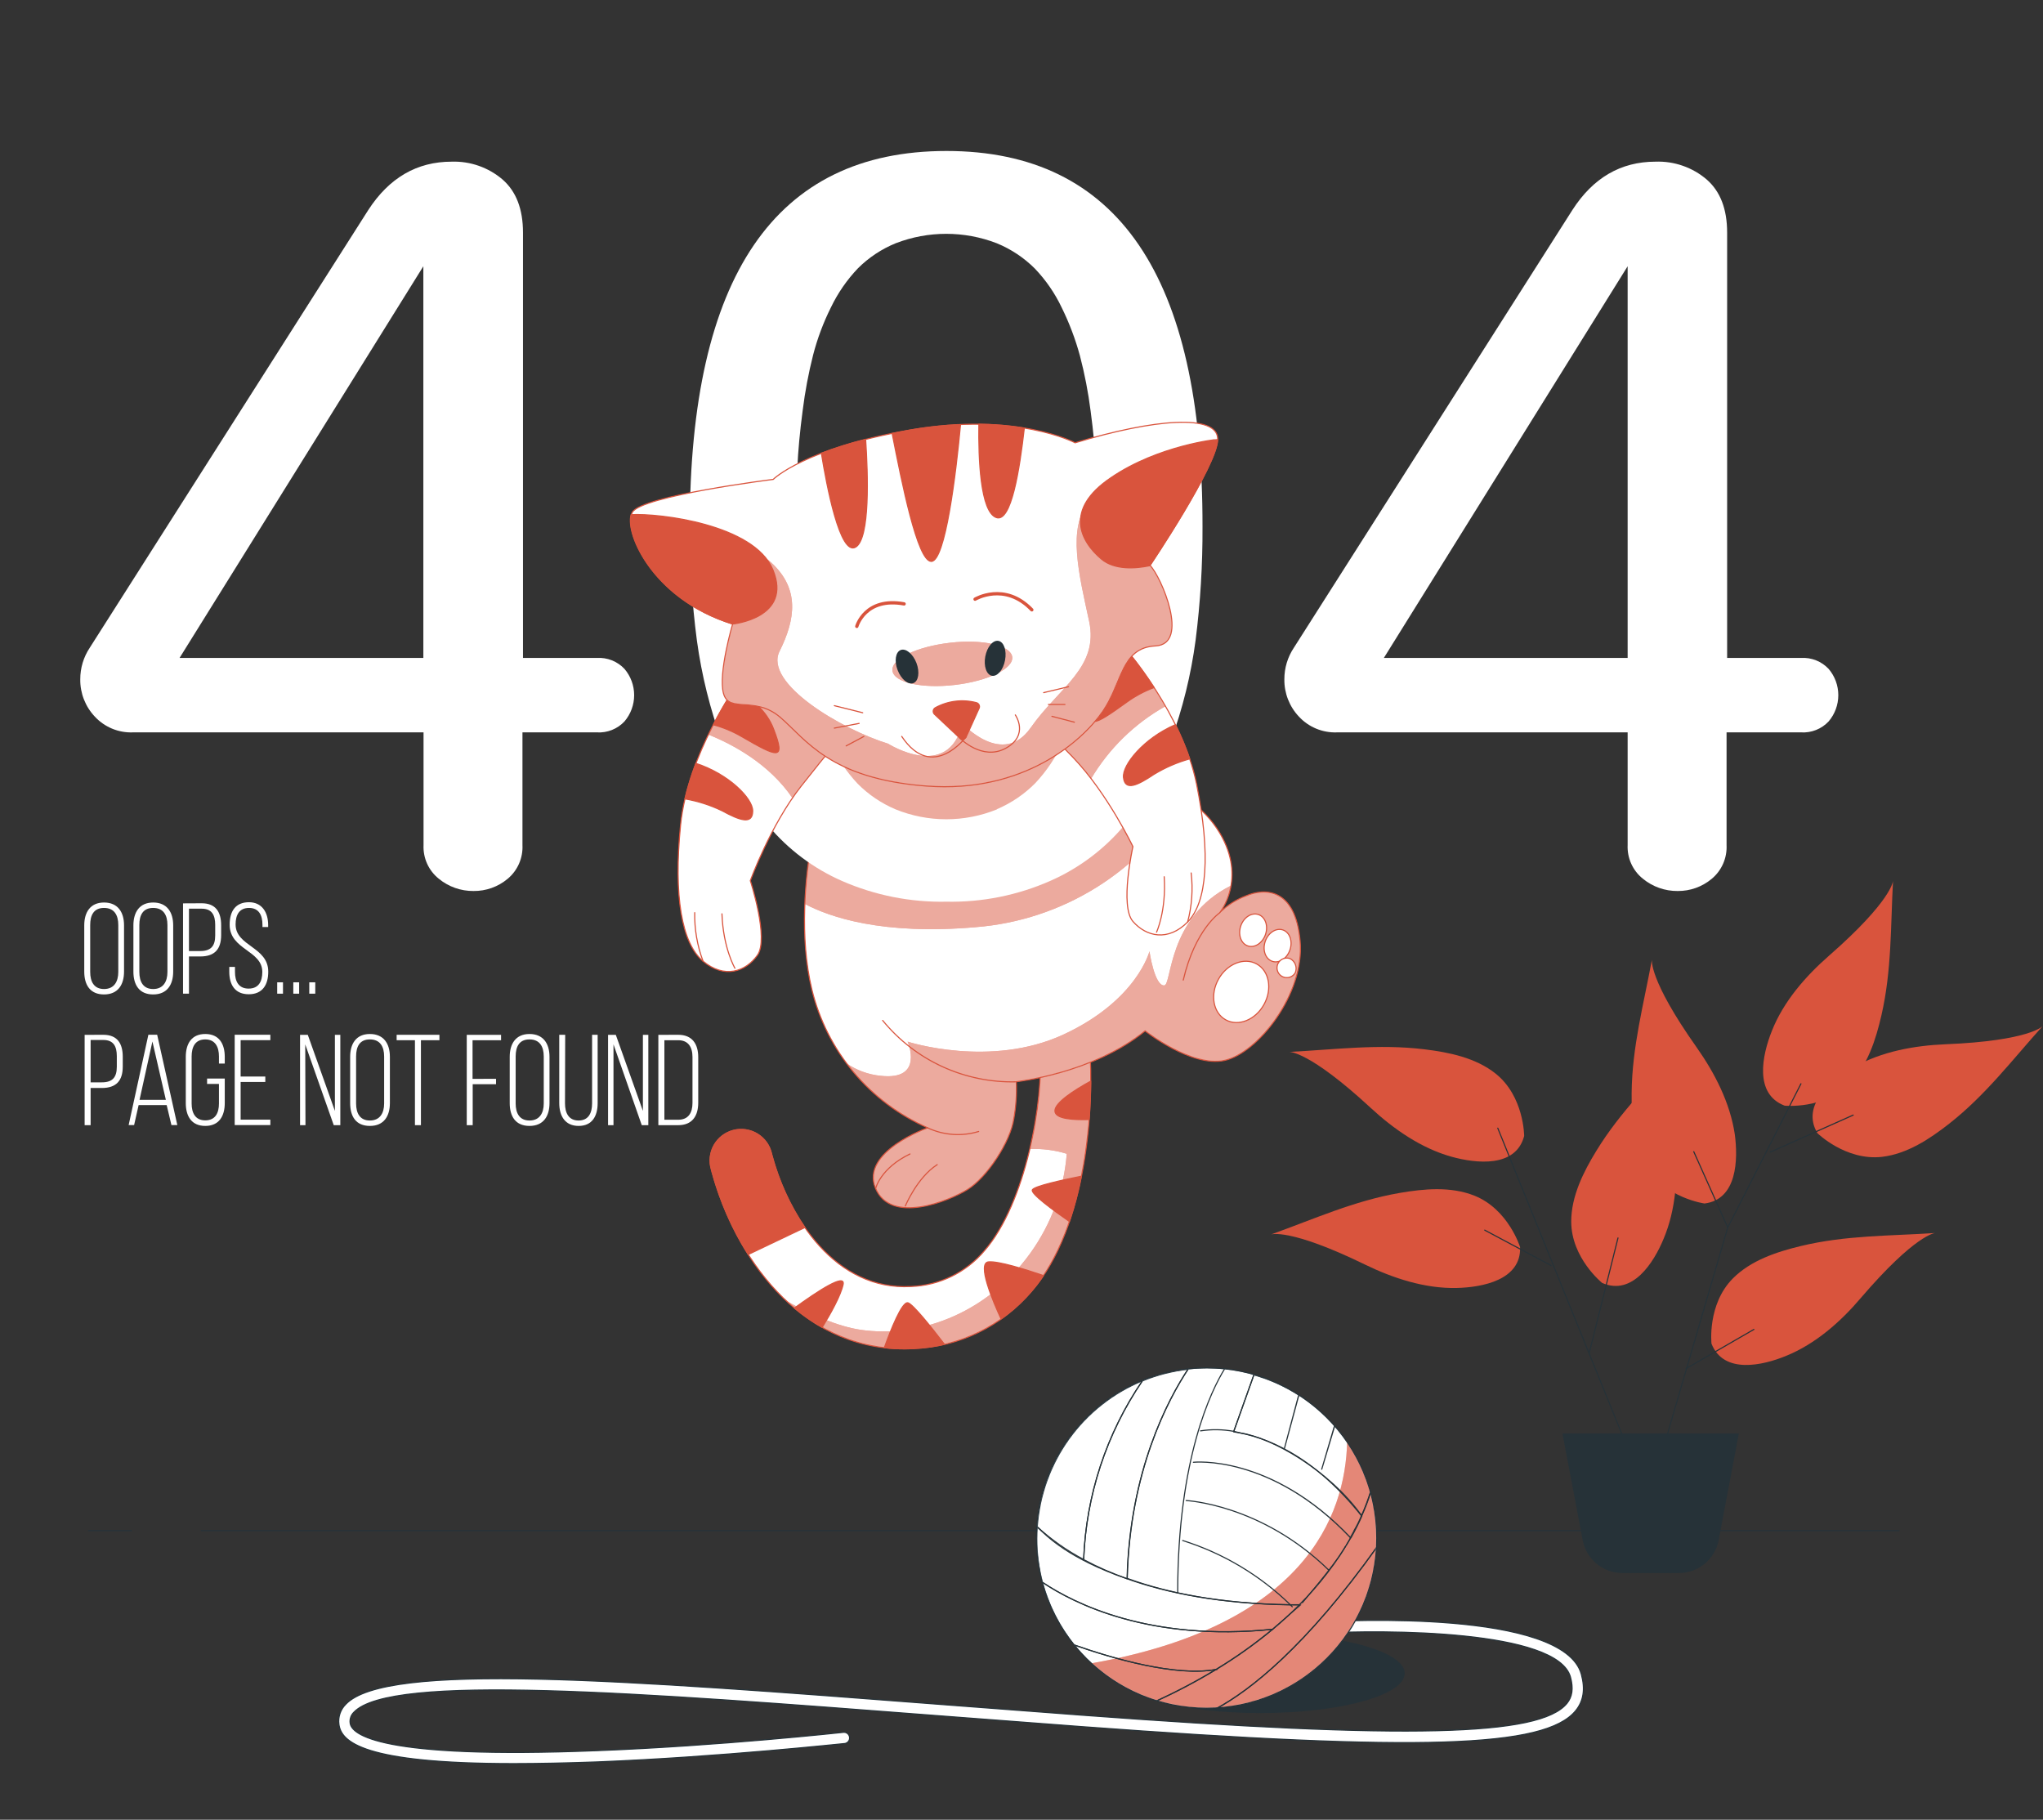 <svg width="2058" height="1833" viewBox="0 0 2058 1833" fill="none" xmlns="http://www.w3.org/2000/svg">
<rect x="0" y="0" width="2058" height="1833" fill="#333333" stroke="none"/>
<path d="M132.802 1541.8H88.847" stroke="#263238" stroke-width="1.113" stroke-miterlimit="10"/>
<path d="M1913.24 1541.8H202.327" stroke="#263238" stroke-width="1.113" stroke-miterlimit="10"/>
<path d="M1269.52 1725.57C1349.88 1725.57 1415.03 1707.65 1415.03 1685.54C1415.03 1663.43 1349.88 1645.51 1269.52 1645.51C1189.15 1645.51 1124 1663.43 1124 1685.54C1124 1707.65 1189.15 1725.57 1269.52 1725.57Z" fill="#263238"/>
<path d="M517.437 1776.47C365.987 1776.47 343.626 1754.58 341.423 1736.91C340.923 1733.24 341.286 1729.49 342.482 1725.97C343.679 1722.46 345.677 1719.27 348.318 1716.66C389.114 1673.85 624.213 1691.95 949.522 1717C994.914 1720.49 1041.84 1724.08 1089.96 1727.67C1418.67 1752.09 1551.01 1748.93 1578.35 1715.89C1583.91 1709.14 1585.06 1700.72 1581.99 1689.32C1568.97 1641.68 1394.87 1641.44 1328.94 1645.17C1327.43 1645.25 1325.95 1644.73 1324.82 1643.73C1323.69 1642.73 1323 1641.32 1322.9 1639.81C1322.86 1639.06 1322.96 1638.32 1323.21 1637.61C1323.45 1636.91 1323.84 1636.26 1324.34 1635.7C1324.83 1635.14 1325.44 1634.69 1326.11 1634.37C1326.79 1634.05 1327.52 1633.86 1328.27 1633.83C1353.5 1632.34 1575.19 1621.18 1592.96 1686.5C1597.03 1701.53 1595.16 1713.55 1587.12 1723.32C1556.42 1760.57 1430.78 1764.54 1089.14 1739.17C1040.98 1735.57 994.052 1731.98 948.66 1728.49C638.578 1704.55 393.614 1685.73 356.554 1724.66C355.089 1726.05 353.977 1727.77 353.31 1729.68C352.644 1731.58 352.443 1733.62 352.723 1735.62C354.112 1746.92 381.452 1772.2 601.709 1763.39C724.908 1758.61 848.683 1745.05 849.928 1744.91C851.369 1744.85 852.779 1745.34 853.873 1746.28C854.967 1747.23 855.663 1748.55 855.821 1749.98C855.979 1751.41 855.587 1752.86 854.725 1754.01C853.862 1755.17 852.592 1755.95 851.173 1756.21C849.928 1756.21 725.77 1769.81 602.187 1774.74C570.394 1775.89 542.239 1776.47 517.437 1776.47Z" fill="white" stroke="#263238" stroke-width="1.113" stroke-miterlimit="10"/>
<path d="M1215.41 1720.68C1310.11 1720.68 1386.87 1643.92 1386.87 1549.22C1386.87 1454.52 1310.11 1377.75 1215.41 1377.75C1120.71 1377.75 1043.94 1454.52 1043.94 1549.22C1043.94 1643.92 1120.71 1720.68 1215.41 1720.68Z" fill="white"/>
<mask id="mask0_437_386" style="mask-type:luminance" maskUnits="userSpaceOnUse" x="1043" y="1377" width="344" height="344">
<path d="M1215.41 1720.68C1310.11 1720.68 1386.87 1643.92 1386.87 1549.22C1386.87 1454.52 1310.11 1377.75 1215.41 1377.75C1120.71 1377.75 1043.94 1454.52 1043.94 1549.22C1043.94 1643.92 1120.71 1720.68 1215.41 1720.68Z" fill="white"/>
</mask>
<g mask="url(#mask0_437_386)">
<path d="M1215.41 1720.68C1246.61 1720.7 1277.23 1712.21 1303.96 1696.11C1330.69 1680.01 1352.52 1656.92 1367.09 1629.33C1381.67 1601.74 1388.43 1570.69 1386.66 1539.54C1384.89 1508.39 1374.65 1478.31 1357.04 1452.54C1355.18 1527.24 1313.95 1637.51 1099.54 1675.43C1131.1 1704.55 1172.47 1720.7 1215.41 1720.68Z" fill="#D9543D"/>
<path opacity="0.3" d="M1215.41 1720.68C1246.61 1720.7 1277.23 1712.21 1303.96 1696.11C1330.69 1680.01 1352.52 1656.92 1367.09 1629.33C1381.67 1601.74 1388.43 1570.69 1386.66 1539.54C1384.89 1508.39 1374.65 1478.31 1357.04 1452.54C1355.18 1527.24 1313.95 1637.51 1099.54 1675.43C1131.1 1704.55 1172.47 1720.7 1215.41 1720.68Z" fill="white"/>
<path d="M1299.78 1616.44C1269.2 1586.7 1232.07 1564.54 1191.37 1551.76M1299.78 1616.44H1308.87C1329.05 1596.44 1346.43 1573.79 1360.54 1549.12C1280.24 1464.28 1202.15 1472.94 1202.15 1472.94C1202.15 1472.94 1280.48 1464.28 1360.78 1549.22C1365.18 1541.32 1368.87 1533.9 1371.89 1527.05C1338.47 1480.22 1280.91 1448.28 1250.03 1443.5L1242.85 1441.77M1299.78 1616.44C1229.25 1615.44 1175.62 1604.52 1135.54 1589.92C1138.13 1481.61 1176.77 1409.45 1196.97 1378.9C1203.41 1378.16 1209.89 1377.77 1216.37 1377.75C1222.26 1377.75 1228 1378.09 1233.75 1378.62M1242.85 1441.77C1231.78 1439.76 1220.45 1439.6 1209.33 1441.29M1242.85 1441.77L1263.29 1384.31C1253.63 1381.55 1243.74 1379.65 1233.75 1378.62M1233.75 1378.62C1220.48 1400.02 1186.35 1468.39 1186.35 1604.04M1338.51 1581.54C1270.23 1514.98 1194.87 1511.49 1194.87 1511.49" stroke="#263238" stroke-width="1.113" stroke-linecap="round" stroke-linejoin="round"/>
<path d="M1135.35 1590.21C1137.94 1481.9 1176.58 1409.74 1196.78 1379.19C1180.97 1380.96 1165.49 1384.93 1150.77 1390.97C1114.48 1444.21 1093.98 1506.62 1091.63 1571C1105.69 1578.51 1120.31 1584.93 1135.35 1590.21Z" stroke="#263238" stroke-width="1.113" stroke-linecap="round" stroke-linejoin="round"/>
<path d="M1150.77 1390.83C1121.16 1403.03 1095.55 1423.28 1076.83 1449.27C1058.12 1475.26 1047.04 1505.96 1044.85 1537.92C1058.95 1550.88 1074.68 1561.96 1091.63 1570.86C1093.98 1506.47 1114.48 1444.06 1150.77 1390.83Z" stroke="#263238" stroke-width="1.113" stroke-linecap="round" stroke-linejoin="round"/>
<path d="M1371.65 1527.05C1375.38 1518.8 1378.58 1510.33 1381.22 1501.67C1374.07 1477.25 1361.59 1454.72 1344.69 1435.69L1331.43 1479.93L1344.45 1435.69C1333.87 1423.83 1321.71 1413.48 1308.3 1404.95L1293.7 1459.58L1308.4 1405.19C1294.38 1396.22 1279.11 1389.37 1263.1 1384.84L1242.65 1442.3C1273.97 1446.8 1322.38 1465.23 1371.65 1527.05Z" stroke="#263238" stroke-width="1.113" stroke-linecap="round" stroke-linejoin="round"/>
<path d="M1224.89 1681.61C1244.84 1669.55 1263.87 1656.02 1281.82 1641.15C1291.64 1632.92 1309.64 1616.59 1310.22 1616.59C1309.64 1616.59 1344.02 1577.8 1355.42 1557.55C1355.42 1557.84 1360.49 1549.51 1360.2 1549.22C1359.92 1548.93 1364.32 1541.99 1364.03 1541.7C1366.83 1537.01 1369.26 1532.11 1371.31 1527.05C1375.04 1518.8 1378.24 1510.33 1380.89 1501.67C1385.46 1517.32 1387.78 1533.54 1387.78 1549.84C1387.78 1552.52 1387.78 1554.82 1387.78 1557.31C1315.39 1658.96 1259.6 1702.54 1224.51 1721.64C1221.68 1721.64 1218.81 1721.64 1215.89 1721.64C1198.33 1721.64 1180.88 1718.96 1164.13 1713.69C1184.98 1704.18 1205.27 1693.47 1224.89 1681.61ZM1224.89 1681.61H1226.13" stroke="#263238" stroke-width="1.113" stroke-linecap="round" stroke-linejoin="round"/>
<path d="M1387.78 1557.31C1315.39 1658.96 1259.6 1702.54 1224.79 1721.21C1267.48 1719.06 1307.84 1701.08 1337.97 1670.77C1368.11 1640.46 1385.87 1600.01 1387.78 1557.31Z" stroke="#263238" stroke-width="1.113" stroke-linecap="round" stroke-linejoin="round"/>
<path d="M1081.91 1656.9C1103.16 1683.61 1131.88 1703.38 1164.41 1713.69C1185.27 1704.18 1205.56 1693.47 1225.18 1681.61C1184.29 1689.18 1120.32 1670.41 1081.91 1656.9Z" stroke="#263238" stroke-width="1.113" stroke-linecap="round" stroke-linejoin="round"/>
<path d="M1225.18 1681.61C1245.13 1669.55 1264.15 1656.02 1282.11 1641.15C1158.62 1653.79 1082.44 1615.53 1050.07 1593.8C1056.18 1616.82 1067.03 1638.31 1081.91 1656.9C1120.32 1670.41 1184.29 1689.18 1225.18 1681.61Z" stroke="#263238" stroke-width="1.113" stroke-linecap="round" stroke-linejoin="round"/>
<path d="M1299.78 1616.54H1308.87C1300.78 1624.68 1291.92 1632.92 1282.11 1641.15C1158.62 1653.79 1082.44 1615.53 1050.07 1593.89C1046.3 1579.55 1044.38 1564.77 1044.38 1549.94C1044.38 1545.96 1044.57 1542.08 1044.85 1538.16C1055.29 1547.97 1076.5 1569.9 1135.35 1590.3C1175.62 1604.62 1229.25 1615.53 1299.78 1616.54ZM1299.78 1616.54C1300.45 1617.16 1301.12 1617.78 1301.74 1618.46" stroke="#263238" stroke-width="1.113" stroke-linecap="round" stroke-linejoin="round"/>
</g>
<path d="M1215.41 1720.68C1310.11 1720.68 1386.87 1643.92 1386.87 1549.22C1386.87 1454.52 1310.11 1377.75 1215.41 1377.75C1120.71 1377.75 1043.94 1454.52 1043.94 1549.22C1043.94 1643.92 1120.71 1720.68 1215.41 1720.68Z" stroke="#263238" stroke-width="1.113" stroke-linecap="round" stroke-linejoin="round"/>
<path d="M1531.24 1256.18C1531.24 1256.18 1519.51 1218.12 1485.32 1204.42C1461.38 1194.85 1434.23 1197.43 1409.57 1201.69C1363.7 1209.69 1323.67 1227.93 1280.29 1243.49C1280.29 1243.49 1298.87 1236.65 1375.05 1273.8C1403.11 1287.45 1435.19 1298.08 1467.27 1297.36C1492.98 1296.79 1532.53 1289.41 1531.24 1256.18Z" fill="#D9543D"/>
<path d="M1535.35 1144.28C1535.35 1144.28 1535.35 1104.4 1506.63 1081.46C1486.61 1065.47 1459.7 1059.96 1434.8 1056.95C1388.55 1051.34 1344.98 1057.23 1298.82 1059.58C1298.82 1059.58 1318.59 1058.43 1380.79 1115.98C1403.73 1137.15 1431.4 1156.59 1462.19 1165.16C1486.99 1172.05 1526.93 1176.46 1535.35 1144.28Z" fill="#D9543D"/>
<path d="M1613.93 1292.29C1613.93 1292.29 1582.85 1267.34 1582.76 1230.52C1582.76 1204.9 1595.06 1180.43 1608.13 1159.13C1632.46 1119.38 1664.16 1088.93 1694.7 1054.22C1694.7 1054.22 1681.49 1068.96 1687.91 1153.48C1690.3 1184.6 1688.29 1218.36 1675.79 1247.9C1665.98 1271.65 1644.57 1305.69 1613.93 1292.29Z" fill="#D9543D"/>
<path d="M1724.06 1353.48C1724.06 1353.48 1719.65 1313.88 1745.6 1287.74C1763.61 1269.59 1789.7 1260.97 1813.98 1255.13C1859.27 1244.21 1903.23 1245.03 1949.34 1242.01C1949.34 1242.01 1929.61 1243.11 1874.45 1307.46C1854.15 1331.4 1828.92 1353.67 1799.18 1365.78C1775.48 1375.5 1736.31 1384.46 1724.06 1353.48Z" fill="#D9543D"/>
<path d="M1717.02 1212.27C1717.02 1212.27 1677.52 1206.86 1658.55 1175.31C1645.34 1153.38 1643.38 1125.99 1643.62 1101C1644.09 1054.46 1655.68 1011.99 1664.06 966.545C1664.06 966.545 1660.28 985.985 1709.21 1055.17C1727.22 1080.7 1742.73 1110.67 1747.52 1142.46C1750.92 1167.98 1750.01 1208.16 1717.02 1212.27Z" fill="#D9543D"/>
<path d="M1830.69 1141.36C1830.69 1141.36 1859.08 1169.32 1895.66 1165.3C1921.09 1162.38 1943.98 1147.2 1963.61 1131.79C2000.19 1103.06 2026.77 1067.91 2057.65 1033.58C2057.65 1033.58 2044.58 1048.38 1959.87 1051.87C1928.7 1053.16 1895.43 1059.05 1867.51 1074.95C1845.1 1087.49 1813.83 1112.73 1830.69 1141.36Z" fill="#D9543D"/>
<path d="M1797.79 1113.73C1797.79 1113.73 1837.44 1117.71 1863.3 1091.52C1881.3 1073.27 1889.63 1047.13 1895.23 1022.76C1905.67 977.415 1904.43 933.411 1906.92 887.301C1906.92 887.301 1906.06 907.028 1842.23 962.858C1818.77 983.4 1796.5 1008.87 1784.77 1038.7C1775.24 1062.69 1766.67 1101.95 1797.79 1113.73Z" fill="#D9543D"/>
<path d="M1656.21 1499.71L1587.74 1331.21L1508.78 1136.38" stroke="#263238" stroke-width="1.113" stroke-linecap="round" stroke-linejoin="round"/>
<path d="M1672.01 1470.74L1740.43 1236.45L1814.17 1091.66" stroke="#263238" stroke-width="1.113" stroke-linecap="round" stroke-linejoin="round"/>
<path d="M1698.3 1378.62L1766.77 1339.11" stroke="#263238" stroke-width="1.113" stroke-linecap="round" stroke-linejoin="round"/>
<path d="M1740.43 1236.45L1706.2 1160.08" stroke="#263238" stroke-width="1.113" stroke-linecap="round" stroke-linejoin="round"/>
<path d="M1783.29 1160.47L1866.79 1123.21" stroke="#263238" stroke-width="1.113" stroke-linecap="round" stroke-linejoin="round"/>
<path d="M1600.9 1362.81L1629.87 1246.99" stroke="#263238" stroke-width="1.113" stroke-linecap="round" stroke-linejoin="round"/>
<path d="M1562.5 1274.76L1495.61 1239.09" stroke="#263238" stroke-width="1.113" stroke-linecap="round" stroke-linejoin="round"/>
<path d="M1691.31 1583.93H1634.23C1624.9 1583.93 1615.86 1580.67 1608.68 1574.72C1601.49 1568.77 1596.61 1560.49 1594.87 1551.33L1574.57 1444.41H1750.97L1730.71 1551.33C1728.96 1560.5 1724.07 1568.77 1716.88 1574.72C1709.69 1580.67 1700.64 1583.93 1691.31 1583.93Z" fill="#263238" stroke="#263238" stroke-width="1.113" stroke-linecap="round" stroke-linejoin="round"/>
<path d="M84.872 932.118C84.872 918.855 91.001 909.087 104.791 909.087C118.581 909.087 124.949 918.663 124.949 932.118V978.659C124.949 991.923 118.82 1001.69 104.791 1001.69C90.761 1001.69 84.872 992.114 84.872 978.659V932.118ZM90.857 979.042C90.857 988.954 94.784 996.232 104.791 996.232C114.798 996.232 119.155 988.954 119.155 979.042V931.735C119.155 921.824 115.133 914.546 104.791 914.546C94.448 914.546 90.857 921.824 90.857 931.735V979.042Z" fill="white"/>
<path d="M134.382 932.118C134.382 918.855 140.511 909.087 154.301 909.087C168.091 909.087 174.459 918.663 174.459 932.118V978.659C174.459 991.923 168.33 1001.69 154.301 1001.69C140.271 1001.69 134.382 992.114 134.382 978.659V932.118ZM140.367 979.042C140.367 988.954 144.293 996.232 154.301 996.232C164.308 996.232 168.665 988.954 168.665 979.042V931.735C168.665 921.824 164.643 914.546 154.301 914.546C143.958 914.546 140.367 921.824 140.367 931.735V979.042Z" fill="white"/>
<path d="M203.236 909.853C217.313 909.853 222.772 918.711 222.772 931.975V941.886C222.772 956.251 216.116 963.433 201.704 963.433H190.356V1000.92H184.371V909.949L203.236 909.853ZM201.704 957.974C212.238 957.974 216.787 953.186 216.787 942.269V931.591C216.787 921.728 213.387 915.312 203.236 915.312H190.356V957.974H201.704Z" fill="white"/>
<path d="M270.127 931.831V933.794H264.381V931.448C264.381 921.872 260.742 914.546 250.878 914.546C241.015 914.546 237.328 921.584 237.328 931.161C237.328 953.234 270.223 953.617 270.223 978.755C270.223 991.875 264.525 1001.5 250.591 1001.5C236.657 1001.5 230.959 991.923 230.959 978.755V973.967H236.705V979.042C236.705 988.619 240.44 995.801 250.447 995.801C260.455 995.801 264.237 988.762 264.237 979.042C264.237 957.16 231.343 956.777 231.343 931.448C231.343 917.754 237.328 908.944 250.495 908.8C263.663 908.656 270.127 918.711 270.127 931.831Z" fill="white"/>
<path d="M285.066 989.481V1000.92H279.224V989.481H285.066Z" fill="white"/>
<path d="M301.346 989.481V1000.92H295.457V989.481H301.346Z" fill="white"/>
<path d="M317.578 989.481V1000.92H311.544V989.481H317.578Z" fill="white"/>
<path d="M104.121 1042.34C118.198 1042.34 123.657 1051.15 123.657 1064.42V1074.33C123.657 1088.69 117.001 1095.92 102.589 1095.92H91.288V1133.37H85.255V1042.39L104.121 1042.34ZM102.589 1090.22C113.123 1090.22 117.671 1085.44 117.671 1074.47V1063.79C117.671 1053.93 114.272 1047.56 104.121 1047.56H91.288V1090.22H102.589Z" fill="white"/>
<path d="M139.649 1113.11L135.1 1133.27H129.594L149.465 1042.29H158.323L178.625 1133.27H172.687L167.899 1113.11H139.649ZM140.559 1107.89H167.085L153.535 1049.09L140.559 1107.89Z" fill="white"/>
<path d="M226.411 1064.56V1071.31H220.569V1064.18C220.569 1054.6 216.834 1046.99 206.779 1046.99C196.724 1046.99 193.037 1054.41 193.037 1064.18V1111.53C193.037 1121.11 196.772 1128.53 206.779 1128.53C216.786 1128.53 220.569 1121.25 220.569 1111.53V1091.85H208.599V1086.39H226.411V1111.1C226.411 1124.27 220.665 1134.13 206.779 1134.13C192.893 1134.13 187.147 1124.27 187.147 1111.1V1064.56C187.147 1051.44 192.845 1041.53 206.779 1041.53C220.713 1041.53 226.411 1051.44 226.411 1064.56Z" fill="white"/>
<path d="M267.254 1084.38V1089.84H242.404V1127.81H272.33V1133.27H236.418V1042.29H272.33V1047.75H242.404V1084.38H267.254Z" fill="white"/>
<path d="M307.714 1133.37H302.256V1042.39H310.061L337.353 1119V1042.39H342.812V1133.37H336.204L307.475 1051.97L307.714 1133.37Z" fill="white"/>
<path d="M352.723 1064.56C352.723 1051.3 358.804 1041.53 372.594 1041.53C386.384 1041.53 392.752 1051.1 392.752 1064.56V1111.1C392.752 1124.36 386.671 1134.13 372.594 1134.13C358.517 1134.13 352.723 1124.56 352.723 1111.1V1064.56ZM358.708 1111.53C358.708 1121.39 362.587 1128.67 372.594 1128.67C382.601 1128.67 386.959 1121.39 386.959 1111.53V1064.18C386.959 1054.26 382.937 1046.99 372.594 1046.99C362.252 1046.99 358.708 1054.26 358.708 1064.18V1111.53Z" fill="white"/>
<path d="M417.986 1133.37V1047.8H399.551V1042.34H442.645V1047.8H424.019V1133.37H417.986Z" fill="white"/>
<path d="M499.672 1086.68V1092.14H476.162V1133.37H470.177V1042.39H504.747V1047.85H476.018V1086.73L499.672 1086.68Z" fill="white"/>
<path d="M513.462 1064.56C513.462 1051.3 519.591 1041.53 533.381 1041.53C547.171 1041.53 553.539 1051.1 553.539 1064.56V1111.1C553.539 1124.36 547.41 1134.13 533.381 1134.13C519.351 1134.13 513.462 1124.56 513.462 1111.1V1064.56ZM519.447 1111.53C519.447 1121.39 523.373 1128.67 533.381 1128.67C543.388 1128.67 547.745 1121.39 547.745 1111.53V1064.18C547.745 1054.26 543.723 1046.99 533.381 1046.99C523.038 1046.99 519.447 1054.26 519.447 1064.18V1111.53Z" fill="white"/>
<path d="M569.149 1111.39C569.149 1120.96 572.788 1128.67 582.795 1128.67C592.802 1128.67 596.441 1121.16 596.441 1111.39V1042.34H602.043V1111.1C602.043 1124.12 596.585 1134.13 582.891 1134.13C569.197 1134.13 563.355 1124.12 563.355 1111.1V1042.34H569.34L569.149 1111.39Z" fill="white"/>
<path d="M617.987 1133.37H612.529V1042.39H620.334L647.626 1119V1042.39H653.085V1133.37H646.477L617.987 1051.97V1133.37Z" fill="white"/>
<path d="M683.203 1042.34C697.28 1042.34 703.361 1051.54 703.361 1064.94V1110.72C703.361 1124.12 697.28 1133.37 683.203 1133.37H663.188V1042.39L683.203 1042.34ZM683.203 1127.91C693.354 1127.91 697.568 1121.01 697.568 1111V1064.7C697.568 1054.7 693.306 1047.8 683.203 1047.8H669.269V1127.91H683.203Z" fill="white"/>
<path d="M910.785 1358.65C804.201 1358.65 740.135 1264.08 717.391 1180.91L716.625 1177.99C715.413 1173.96 715.027 1169.72 715.49 1165.54C715.953 1161.35 717.256 1157.3 719.319 1153.63C721.383 1149.96 724.166 1146.74 727.502 1144.17C730.838 1141.6 734.658 1139.73 738.733 1138.67C742.808 1137.61 747.056 1137.39 751.221 1138.01C755.386 1138.63 759.383 1140.08 762.974 1142.28C766.565 1144.48 769.675 1147.38 772.118 1150.81C774.562 1154.24 776.289 1158.13 777.195 1162.24L777.77 1164.39C795.055 1227.69 842.123 1300.04 917.632 1295.88C931.831 1295.38 945.768 1291.91 958.537 1285.68C971.307 1279.46 982.624 1270.61 991.753 1259.73C1033.17 1212.23 1051.7 1108.95 1047.58 1056.85C1047.19 1053.51 1047.48 1050.12 1048.43 1046.89C1049.38 1043.66 1050.97 1040.66 1053.11 1038.06C1055.24 1035.46 1057.88 1033.31 1060.86 1031.75C1063.85 1030.2 1067.11 1029.25 1070.47 1028.99C1073.82 1028.72 1077.2 1029.13 1080.39 1030.2C1083.58 1031.26 1086.53 1032.96 1089.05 1035.19C1091.57 1037.42 1093.62 1040.14 1095.06 1043.18C1096.51 1046.21 1097.33 1049.51 1097.48 1052.88C1102.26 1110.86 1095.94 1235.5 1038.92 1300.86C1024.32 1318.04 1006.32 1332.02 986.06 1341.91C965.796 1351.8 943.705 1357.38 921.176 1358.31C917.68 1358.55 914.185 1358.65 910.785 1358.65Z" fill="white"/>
<mask id="mask1_437_386" style="mask-type:luminance" maskUnits="userSpaceOnUse" x="715" y="1028" width="384" height="331">
<path d="M910.786 1358.65C804.201 1358.65 740.135 1264.08 717.391 1180.91L716.625 1177.99C715.414 1173.96 715.028 1169.72 715.491 1165.54C715.954 1161.35 717.256 1157.3 719.32 1153.63C721.384 1149.96 724.167 1146.74 727.502 1144.17C730.838 1141.6 734.658 1139.73 738.733 1138.67C742.809 1137.61 747.056 1137.39 751.221 1138.01C755.387 1138.63 759.384 1140.08 762.975 1142.28C766.565 1144.48 769.675 1147.38 772.119 1150.81C774.562 1154.24 776.289 1158.13 777.196 1162.24L777.77 1164.39C795.056 1227.69 842.123 1300.04 917.633 1295.88C931.832 1295.38 945.768 1291.91 958.538 1285.68C971.307 1279.46 982.624 1270.61 991.754 1259.73C1033.17 1212.23 1051.7 1108.95 1047.58 1056.85C1047.19 1053.51 1047.48 1050.12 1048.43 1046.89C1049.38 1043.66 1050.97 1040.66 1053.11 1038.06C1055.24 1035.46 1057.88 1033.31 1060.86 1031.75C1063.85 1030.2 1067.11 1029.25 1070.47 1028.99C1073.82 1028.72 1077.2 1029.13 1080.39 1030.2C1083.58 1031.26 1086.53 1032.96 1089.05 1035.19C1091.57 1037.42 1093.62 1040.14 1095.06 1043.18C1096.51 1046.21 1097.33 1049.51 1097.48 1052.88C1102.27 1110.86 1095.94 1235.5 1038.92 1300.86C1024.32 1318.04 1006.32 1332.02 986.061 1341.91C965.797 1351.8 943.705 1357.38 921.176 1358.31C917.681 1358.55 914.185 1358.65 910.786 1358.65Z" fill="white"/>
</mask>
<g mask="url(#mask1_437_386)">
<path d="M1070.52 1029.89C1063.9 1030.43 1057.77 1033.57 1053.47 1038.63C1049.17 1043.68 1047.05 1050.24 1047.58 1056.85C1049.6 1082.28 1046.2 1119.86 1037.39 1157.4C1049.97 1156.87 1062.55 1158.49 1074.59 1162.19C1071.74 1198.21 1059.09 1232.77 1038.01 1262.12C991.514 1326.71 921.799 1347.35 867.549 1339.59C843.272 1336.14 815.453 1323.41 792.039 1310.34C823.809 1341.32 866.41 1358.69 910.786 1358.74C914.185 1358.74 917.681 1358.74 921.176 1358.46C943.705 1357.53 965.797 1351.94 986.061 1342.05C1006.32 1332.16 1024.32 1318.19 1038.92 1301C1095.94 1235.64 1102.07 1111 1097.48 1053.02C1097.24 1049.73 1096.35 1046.51 1094.87 1043.56C1093.38 1040.61 1091.33 1037.99 1088.82 1035.83C1086.31 1033.68 1083.41 1032.05 1080.26 1031.03C1077.12 1030.01 1073.81 1029.63 1070.52 1029.89Z" fill="#D9543D"/>
<path opacity="0.5" d="M1070.52 1029.89C1063.9 1030.43 1057.77 1033.57 1053.47 1038.63C1049.17 1043.68 1047.05 1050.24 1047.58 1056.85C1049.6 1082.28 1046.2 1119.86 1037.39 1157.4C1049.97 1156.87 1062.55 1158.49 1074.59 1162.19C1071.74 1198.21 1059.09 1232.77 1038.01 1262.12C991.514 1326.71 921.799 1347.35 867.549 1339.59C843.272 1336.14 815.453 1323.41 792.039 1310.34C823.809 1341.32 866.41 1358.69 910.786 1358.74C914.185 1358.74 917.681 1358.74 921.176 1358.46C943.705 1357.53 965.797 1351.94 986.061 1342.05C1006.32 1332.16 1024.32 1318.19 1038.92 1301C1095.94 1235.64 1102.07 1111 1097.48 1053.02C1097.24 1049.73 1096.35 1046.51 1094.87 1043.56C1093.38 1040.61 1091.33 1037.99 1088.82 1035.83C1086.31 1033.68 1083.41 1032.05 1080.26 1031.03C1077.12 1030.01 1073.81 1029.63 1070.52 1029.89Z" fill="white"/>
</g>
<path d="M910.785 1358.65C804.201 1358.65 740.135 1264.08 717.391 1180.91L716.625 1177.99C715.413 1173.96 715.027 1169.72 715.49 1165.54C715.953 1161.35 717.256 1157.3 719.319 1153.63C721.383 1149.96 724.166 1146.74 727.502 1144.17C730.838 1141.6 734.658 1139.73 738.733 1138.67C742.808 1137.61 747.056 1137.39 751.221 1138.01C755.386 1138.63 759.383 1140.08 762.974 1142.28C766.565 1144.48 769.675 1147.38 772.118 1150.81C774.562 1154.24 776.289 1158.13 777.195 1162.24L777.77 1164.39C795.055 1227.69 842.123 1300.04 917.632 1295.88C931.831 1295.38 945.768 1291.91 958.537 1285.68C971.307 1279.46 982.624 1270.61 991.753 1259.73C1033.17 1212.23 1051.7 1108.95 1047.58 1056.85C1047.19 1053.51 1047.48 1050.12 1048.43 1046.89C1049.38 1043.66 1050.97 1040.66 1053.11 1038.06C1055.24 1035.46 1057.88 1033.31 1060.86 1031.75C1063.85 1030.2 1067.11 1029.25 1070.47 1028.99C1073.82 1028.72 1077.2 1029.13 1080.39 1030.2C1083.58 1031.26 1086.53 1032.96 1089.05 1035.19C1091.57 1037.42 1093.62 1040.14 1095.06 1043.18C1096.51 1046.21 1097.33 1049.51 1097.48 1052.88C1102.26 1110.86 1095.94 1235.5 1038.92 1300.86C1024.32 1318.04 1006.32 1332.02 986.06 1341.91C965.796 1351.8 943.705 1357.38 921.176 1358.31C917.68 1358.55 914.185 1358.65 910.785 1358.65Z" stroke="#D9543D" stroke-width="1.113" stroke-linecap="round" stroke-linejoin="round"/>
<path d="M849.305 1293.87C851.843 1282.13 823.784 1300.47 800.274 1317.57C808.971 1324.92 818.332 1331.44 828.237 1337.05C836.617 1323.41 846.863 1305.17 849.305 1293.87Z" fill="#D9543D" stroke="#D9543D" stroke-width="1.113" stroke-linecap="round" stroke-linejoin="round"/>
<path d="M910.786 1358.65C914.185 1358.65 917.681 1358.65 921.176 1358.36C931.349 1357.79 941.456 1356.37 951.389 1354.1C938.174 1336.86 919.979 1314.07 914.76 1312.35C908.775 1310.34 897.235 1339.69 890.819 1357.5C897.446 1358.27 904.113 1358.66 910.786 1358.65Z" fill="#D9543D" stroke="#D9543D" stroke-width="1.113" stroke-linecap="round" stroke-linejoin="round"/>
<path d="M777.77 1164.39L777.195 1162.24C776.289 1158.13 774.562 1154.24 772.118 1150.81C769.675 1147.38 766.565 1144.48 762.974 1142.28C759.383 1140.08 755.386 1138.62 751.221 1138.01C747.056 1137.39 742.808 1137.61 738.733 1138.67C734.658 1139.73 730.838 1141.6 727.502 1144.17C724.166 1146.74 721.383 1149.96 719.319 1153.63C717.256 1157.3 715.953 1161.35 715.49 1165.54C715.027 1169.72 715.413 1173.96 716.625 1177.99L717.391 1180.91C725.375 1210.12 737.638 1237.99 753.781 1263.6L810.808 1236.45C795.854 1214.44 784.687 1190.09 777.77 1164.39Z" fill="#D9543D" stroke="#D9543D" stroke-width="1.113" stroke-linecap="round" stroke-linejoin="round"/>
<path d="M1038.92 1300.86C1043.3 1295.78 1047.36 1290.44 1051.08 1284.86C1032.98 1278.69 1005.88 1270.16 995.824 1271.07C983.901 1272.17 1000.09 1310.48 1008.42 1328.53C1019.63 1320.53 1029.87 1311.24 1038.92 1300.86Z" fill="#D9543D" stroke="#D9543D" stroke-width="1.113" stroke-linecap="round" stroke-linejoin="round"/>
<path d="M1039.92 1198.53C1038.01 1202.36 1061.42 1219.41 1077.22 1230.37C1082.23 1215.46 1086.27 1200.23 1089.29 1184.79C1070.14 1188.62 1041.79 1194.8 1039.92 1198.53Z" fill="#D9543D" stroke="#D9543D" stroke-width="1.113" stroke-linecap="round" stroke-linejoin="round"/>
<path d="M1097.05 1127.72C1098.1 1114.07 1098.63 1101.05 1098.67 1089.07C1082.2 1098.12 1062.67 1110.67 1062.67 1118.9C1062.67 1127.14 1080.96 1128.15 1097.05 1127.72Z" fill="#D9543D" stroke="#D9543D" stroke-width="1.113" stroke-linecap="round" stroke-linejoin="round"/>
<path d="M839.25 757.254C839.25 757.254 792.757 891.897 817.799 996.663C825.216 1027.32 839.615 1055.85 859.872 1080.03C880.129 1104.2 905.698 1123.38 934.583 1136.05C934.583 1136.05 866.639 1159.99 881.913 1196.81C897.187 1233.63 955.747 1209.93 974.851 1198.01C993.956 1186.08 1017.94 1150.36 1021.3 1126.52C1023.43 1114.34 1024.23 1101.96 1023.69 1089.6C1023.69 1089.6 1101.12 1081.27 1153.55 1038.37C1153.55 1038.37 1200.04 1075.28 1233.41 1068.15C1266.79 1061.02 1314.43 1001.4 1309.64 947.823C1304.85 894.244 1273.97 894.292 1255.1 902.431C1245.31 906.134 1236.38 911.805 1228.86 919.094C1228.86 919.094 1256.25 885.577 1228.86 839.275C1220.78 825.694 1209.71 814.13 1196.5 805.461C1183.28 796.792 1168.27 791.245 1152.59 789.239C1152.59 789.239 1138.22 712.963 1095.42 684.378C1052.61 655.793 900.012 626.201 839.25 757.254Z" fill="white"/>
<mask id="mask2_437_386" style="mask-type:luminance" maskUnits="userSpaceOnUse" x="810" y="659" width="500" height="558">
<path d="M839.25 757.254C839.25 757.254 792.757 891.897 817.799 996.663C825.216 1027.32 839.615 1055.85 859.872 1080.03C880.129 1104.2 905.698 1123.38 934.583 1136.05C934.583 1136.05 866.639 1159.99 881.913 1196.81C897.187 1233.63 955.747 1209.93 974.851 1198.01C993.956 1186.08 1017.94 1150.36 1021.3 1126.52C1023.43 1114.34 1024.23 1101.96 1023.69 1089.6C1023.69 1089.6 1101.12 1081.27 1153.55 1038.37C1153.55 1038.37 1200.04 1075.28 1233.41 1068.15C1266.79 1061.02 1314.43 1001.4 1309.64 947.823C1304.85 894.244 1273.97 894.292 1255.1 902.431C1245.31 906.134 1236.38 911.805 1228.86 919.094C1228.86 919.094 1256.25 885.577 1228.86 839.275C1220.78 825.694 1209.71 814.13 1196.5 805.461C1183.28 796.792 1168.27 791.245 1152.59 789.239C1152.59 789.239 1138.22 712.963 1095.42 684.378C1052.61 655.793 900.012 626.201 839.25 757.254Z" fill="white"/>
</mask>
<g mask="url(#mask2_437_386)">
<path d="M1193.24 803.556C1171.14 840.428 1140.55 871.49 1104.02 894.159C1067.49 916.828 1026.08 930.449 983.231 933.89C888.425 942.221 835.276 923.547 810.856 910.571C813.819 858.476 823.475 806.979 839.586 757.35C900.347 626.297 1052.85 656.08 1095.75 684.665C1138.66 713.251 1152.92 789.526 1152.92 789.526C1167.2 791.318 1180.94 796.098 1193.24 803.556ZM1255.1 902.431C1245.31 906.134 1236.38 911.805 1228.86 919.094C1234.66 911.1 1238.49 901.845 1240.02 892.089C1175.62 924.17 1180.65 992.641 1172.65 992.641C1162.79 992.641 1157.9 958.214 1157.9 958.214C1157.9 958.214 1145.6 1007.39 1071.72 1041.86C997.835 1076.34 914.281 1049.24 914.281 1049.24C914.281 1049.24 931.518 1088.6 887.228 1083.66C874.798 1082.48 862.88 1078.12 852.609 1071.02C873.848 1099.34 902.056 1121.67 934.487 1135.86C934.487 1135.86 866.543 1159.8 881.817 1196.62C897.092 1233.44 955.699 1209.74 974.756 1197.81C993.813 1185.89 1017.85 1150.17 1021.2 1126.33C1023.33 1114.14 1024.13 1101.77 1023.6 1089.41C1023.6 1089.41 1101.02 1081.08 1153.45 1038.18C1153.45 1038.18 1199.94 1075.09 1233.32 1067.96C1266.69 1060.82 1314.33 1001.21 1309.55 947.632C1304.76 894.052 1273.97 894.292 1255.1 902.431Z" fill="#D9543D"/>
<path opacity="0.5" d="M1193.24 803.556C1171.14 840.428 1140.55 871.49 1104.02 894.159C1067.49 916.828 1026.08 930.449 983.231 933.89C888.425 942.221 835.276 923.547 810.856 910.571C813.819 858.476 823.475 806.979 839.586 757.35C900.347 626.297 1052.85 656.08 1095.75 684.665C1138.66 713.251 1152.92 789.526 1152.92 789.526C1167.2 791.318 1180.94 796.098 1193.24 803.556ZM1255.1 902.431C1245.31 906.134 1236.38 911.805 1228.86 919.094C1234.66 911.1 1238.49 901.845 1240.02 892.089C1175.62 924.17 1180.65 992.641 1172.65 992.641C1162.79 992.641 1157.9 958.214 1157.9 958.214C1157.9 958.214 1145.6 1007.39 1071.72 1041.86C997.835 1076.34 914.281 1049.24 914.281 1049.24C914.281 1049.24 931.518 1088.6 887.228 1083.66C874.798 1082.48 862.88 1078.12 852.609 1071.02C873.848 1099.34 902.056 1121.67 934.487 1135.86C934.487 1135.86 866.543 1159.8 881.817 1196.62C897.092 1233.44 955.699 1209.74 974.756 1197.81C993.813 1185.89 1017.85 1150.17 1021.2 1126.33C1023.33 1114.14 1024.13 1101.77 1023.6 1089.41C1023.6 1089.41 1101.02 1081.08 1153.45 1038.18C1153.45 1038.18 1199.94 1075.09 1233.32 1067.96C1266.69 1060.82 1314.33 1001.21 1309.55 947.632C1304.76 894.052 1273.97 894.292 1255.1 902.431Z" fill="white"/>
<path d="M1023.93 1089.7C998.234 1090.38 972.722 1085.16 949.356 1074.45C925.989 1063.73 905.391 1047.8 889.144 1027.88" stroke="#D9543D" stroke-width="1.113" stroke-linecap="round" stroke-linejoin="round"/>
</g>
<path d="M839.25 757.254C839.25 757.254 792.757 891.897 817.799 996.663C825.216 1027.32 839.615 1055.85 859.872 1080.03C880.129 1104.2 905.698 1123.38 934.583 1136.05C934.583 1136.05 866.639 1159.99 881.913 1196.81C897.187 1233.63 955.747 1209.93 974.851 1198.01C993.956 1186.08 1017.94 1150.36 1021.3 1126.52C1023.43 1114.34 1024.23 1101.96 1023.69 1089.6C1023.69 1089.6 1101.12 1081.27 1153.55 1038.37C1153.55 1038.37 1200.04 1075.28 1233.41 1068.15C1266.79 1061.02 1314.43 1001.4 1309.64 947.823C1304.85 894.244 1273.97 894.292 1255.1 902.431C1245.31 906.134 1236.38 911.805 1228.86 919.094C1228.86 919.094 1256.25 885.577 1228.86 839.275C1220.78 825.694 1209.71 814.13 1196.5 805.461C1183.28 796.792 1168.27 791.245 1152.59 789.239C1152.59 789.239 1138.22 712.963 1095.42 684.378C1052.61 655.793 900.012 626.201 839.25 757.254Z" stroke="#D9543D" stroke-width="1.113" stroke-linecap="round" stroke-linejoin="round"/>
<path d="M1228.86 919.286C1228.86 919.286 1203.87 935.997 1191.95 987.23" stroke="#D9543D" stroke-width="1.113" stroke-linecap="round" stroke-linejoin="round"/>
<path d="M1274.78 941.216C1271.86 949.93 1263.87 955.149 1256.97 952.803C1250.08 950.457 1246.92 941.503 1249.84 932.788C1252.76 924.074 1260.75 918.855 1267.65 921.201C1274.54 923.547 1277.75 932.501 1274.78 941.216Z" fill="white" stroke="#D9543D" stroke-width="1.113" stroke-linecap="round" stroke-linejoin="round"/>
<path d="M1299.44 956.729C1296.52 965.444 1288.52 970.663 1281.63 968.317C1274.73 965.971 1271.53 957.017 1274.5 948.302C1277.46 939.588 1285.41 934.369 1292.31 936.715C1299.2 939.061 1302.41 948.015 1299.44 956.729Z" fill="white" stroke="#D9543D" stroke-width="1.113" stroke-linecap="round" stroke-linejoin="round"/>
<path d="M1304.71 979.952C1303.75 981.555 1302.36 982.854 1300.7 983.698C1299.03 984.541 1297.16 984.896 1295.31 984.719C1293.45 984.543 1291.68 983.843 1290.2 982.701C1288.73 981.559 1287.6 980.022 1286.97 978.268C1286.33 976.514 1286.2 974.615 1286.6 972.792C1287 970.969 1287.91 969.297 1289.22 967.969C1290.53 966.641 1292.19 965.712 1294.01 965.291C1295.83 964.869 1297.73 964.972 1299.49 965.588C1302.03 966.859 1303.99 969.058 1304.96 971.73C1305.93 974.402 1305.84 977.345 1304.71 979.952Z" fill="white" stroke="#D9543D" stroke-width="1.113" stroke-linecap="round" stroke-linejoin="round"/>
<path d="M1273.25 1011.84C1264.63 1027.4 1247.39 1034.3 1234.71 1027.26C1222.02 1020.22 1218.76 1001.98 1227.38 986.416C1236 970.855 1253.24 963.96 1265.92 970.998C1278.61 978.037 1281.87 996.28 1273.25 1011.84Z" fill="white" stroke="#D9543D" stroke-width="1.113" stroke-linecap="round" stroke-linejoin="round"/>
<path d="M934.583 1136.14C950.634 1143.61 968.88 1144.89 985.817 1139.73" stroke="#D9543D" stroke-width="1.113" stroke-linecap="round" stroke-linejoin="round"/>
<path d="M882.152 1196.9C882.152 1196.9 886.941 1176.65 916.675 1162.38" stroke="#D9543D" stroke-width="1.113" stroke-linecap="round" stroke-linejoin="round"/>
<path d="M911.935 1214.81C911.935 1214.81 923.857 1186.08 944.111 1173.11" stroke="#D9543D" stroke-width="1.113" stroke-linecap="round" stroke-linejoin="round"/>
<path d="M442.071 885.194C437.006 881.152 432.968 875.97 430.289 870.07C427.609 864.17 426.363 857.719 426.653 851.246V737.718H133.808C126.655 737.986 119.528 736.705 112.916 733.961C106.304 731.217 100.364 727.076 95.503 721.821C85.924 711.689 80.669 698.224 80.851 684.282C80.812 672.953 84.146 661.869 90.427 652.441L370.918 211.641C391.986 179.114 419.981 162.85 454.903 162.85C473.678 162.212 492.01 168.636 506.28 180.853C519.974 192.824 526.822 210.62 526.822 234.241V662.735H601.326C606.471 662.425 611.623 663.251 616.414 665.154C621.205 667.058 625.518 669.992 629.049 673.748C635.349 681.132 638.81 690.52 638.81 700.227C638.81 709.933 635.349 719.321 629.049 726.705C625.518 730.462 621.205 733.396 616.414 735.299C611.623 737.202 606.471 738.028 601.326 737.718H526.295V851.246C526.605 857.67 525.422 864.08 522.839 869.97C520.255 875.86 516.341 881.071 511.404 885.194C501.765 893.275 489.553 897.64 476.977 897.5C464.261 897.6 451.912 893.246 442.071 885.194ZM426.461 662.735V268.19L180.876 662.735H426.461Z" fill="white"/>
<path d="M848.443 887.492C819.742 874.967 794.325 855.974 774.179 831.997C753.944 806.666 738.144 778.092 727.446 747.486C715.322 714.423 706.797 680.149 702.021 645.259C697.037 607.271 694.638 568.99 694.839 530.678C694.839 278.277 781.026 152.076 953.4 152.076C1125.77 152.076 1211.75 278.277 1211.34 530.678C1211.51 568.806 1209.19 606.905 1204.4 644.732C1199.78 679.628 1191.33 713.91 1179.21 746.959C1168.51 777.565 1152.71 806.139 1132.48 831.471C1112.31 855.479 1086.9 874.545 1058.21 887.205C1025.23 901.787 989.456 908.978 953.4 908.273C917.325 908.997 881.521 901.908 848.443 887.492ZM1004.35 815.047C1018.77 808.895 1031.86 800 1042.89 788.856C1054.06 776.963 1063.24 763.35 1070.09 748.54C1077.64 732.848 1083.75 716.5 1088.33 699.7C1093.16 681.395 1096.68 662.77 1098.87 643.966C1101.45 623.217 1103.17 604.208 1104.04 586.939C1104.9 569.669 1105.31 550.916 1105.28 530.678C1105.28 509.45 1104.87 489.85 1104.04 471.879C1103.21 453.907 1101.4 434.627 1098.63 414.038C1096.24 395.246 1092.64 376.629 1087.85 358.303C1083.32 341.671 1077.21 325.51 1069.61 310.038C1062.71 295.462 1053.51 282.091 1042.36 270.44C1031.4 259.52 1018.38 250.879 1004.06 245.015C971.321 232.375 935.049 232.375 902.31 245.015C888.095 250.809 875.172 259.37 864.292 270.201C853.226 281.801 844.049 295.066 837.095 309.512C829.425 324.844 823.391 340.941 819.092 357.537C814.418 375.973 810.899 394.684 808.558 413.559C805.781 434.435 803.977 453.875 803.147 471.879C802.317 489.882 801.886 509.482 801.854 530.678C801.854 550.884 802.285 569.717 803.147 587.178C804.009 604.639 805.717 623.792 808.271 644.636C810.48 663.437 813.999 682.06 818.805 700.371C823.325 717.165 829.367 733.513 836.856 749.21C843.63 763.931 852.732 777.463 863.814 789.287C874.762 800.359 887.776 809.176 902.119 815.239C934.889 828.58 971.577 828.58 1004.35 815.239V815.047Z" fill="white"/>
<path d="M1655.01 885.194C1649.95 881.152 1645.91 875.97 1643.23 870.07C1640.55 864.17 1639.3 857.719 1639.59 851.246V737.718H1346.75C1339.6 737.986 1332.47 736.705 1325.86 733.961C1319.24 731.217 1313.3 727.076 1308.44 721.821C1298.86 711.689 1293.61 698.224 1293.79 684.282C1293.75 672.953 1297.09 661.869 1303.37 652.441L1583.86 211.641C1604.74 179.114 1632.65 162.85 1667.6 162.85C1686.48 162.139 1704.92 168.568 1719.27 180.853C1732.96 192.824 1739.81 210.62 1739.81 234.241V662.735H1814.31C1819.46 662.425 1824.61 663.251 1829.4 665.154C1834.19 667.058 1838.51 669.992 1842.04 673.748C1848.34 681.132 1851.8 690.52 1851.8 700.227C1851.8 709.933 1848.34 719.321 1842.04 726.705C1838.51 730.462 1834.19 733.396 1829.4 735.299C1824.61 737.202 1819.46 738.028 1814.31 737.718H1739.24V851.246C1739.55 857.67 1738.36 864.08 1735.78 869.97C1733.2 875.86 1729.28 881.071 1724.34 885.194C1714.71 893.275 1702.49 897.64 1689.92 897.5C1677.2 897.6 1664.85 893.246 1655.01 885.194ZM1639.59 662.735V268.19L1394.01 662.735H1639.59Z" fill="white"/>
<path d="M742.72 689.358C742.72 689.358 692.684 759.648 685.55 831.136C678.415 902.623 686.747 950.265 708.198 968.173C729.649 986.081 751.052 978.899 762.974 962.188C774.897 945.477 755.84 887.109 755.84 887.109C755.84 887.109 776.094 831.135 807.074 791.825C838.053 752.514 843.99 746.528 843.99 746.528C843.99 746.528 790.363 685.766 742.72 689.358Z" fill="white"/>
<mask id="mask3_437_386" style="mask-type:luminance" maskUnits="userSpaceOnUse" x="683" y="689" width="161" height="290">
<path d="M742.72 689.358C742.72 689.358 692.684 759.648 685.55 831.136C678.415 902.623 686.747 950.265 708.198 968.173C729.649 986.081 751.052 978.899 762.974 962.188C774.897 945.477 755.84 887.109 755.84 887.109C755.84 887.109 776.094 831.135 807.074 791.825C838.053 752.514 843.99 746.528 843.99 746.528C843.99 746.528 790.363 685.766 742.72 689.358Z" fill="white"/>
</mask>
<g mask="url(#mask3_437_386)">
<path d="M742.721 689.358C731.803 705.49 722.119 722.425 713.752 740.017C737.693 749.593 774.802 769.225 798.36 803.987C801.232 799.821 804.201 795.703 807.266 791.825C838.245 752.514 844.182 746.529 844.182 746.529C844.182 746.529 790.363 685.767 742.721 689.358Z" fill="#D9543D"/>
<path opacity="0.5" d="M742.721 689.358C731.803 705.49 722.119 722.425 713.752 740.017C737.693 749.593 774.802 769.225 798.36 803.987C801.232 799.821 804.201 795.703 807.266 791.825C838.245 752.514 844.182 746.529 844.182 746.529C844.182 746.529 790.363 685.767 742.721 689.358Z" fill="white"/>
</g>
<path d="M742.72 689.358C742.72 689.358 692.684 759.648 685.55 831.136C678.415 902.623 686.747 950.265 708.198 968.173C729.649 986.081 751.052 978.899 762.974 962.188C774.897 945.477 755.84 887.109 755.84 887.109C755.84 887.109 776.094 831.135 807.074 791.825C838.053 752.514 843.99 746.528 843.99 746.528C843.99 746.528 790.363 685.766 742.72 689.358Z" stroke="#D9543D" stroke-width="1.113" stroke-linecap="round" stroke-linejoin="round"/>
<path d="M708.198 968.173C702.347 952.552 699.504 935.964 699.818 919.286" stroke="#D9543D" stroke-width="1.113" stroke-linecap="round" stroke-linejoin="round"/>
<path d="M740.326 975.308C740.326 975.308 728.451 955.054 727.254 920.483" stroke="#D9543D" stroke-width="1.113" stroke-linecap="round" stroke-linejoin="round"/>
<path d="M758.234 816.819C758.234 804.274 734.293 779.758 701.015 768.937C696.542 780.602 692.847 792.551 689.955 804.705C702.884 806.917 715.439 810.931 727.255 816.627C745.114 826.347 758.234 831.135 758.234 816.819Z" fill="#D9543D" stroke="#D9543D" stroke-width="1.113" stroke-linecap="round" stroke-linejoin="round"/>
<path d="M739.8 693.619C732.081 705.385 724.985 717.548 718.54 730.057C728.616 732.722 738.282 736.749 747.269 742.028C784.186 763.431 791.32 765.968 779.446 734.845C772.263 715.31 755.122 702.046 739.8 693.619Z" fill="#D9543D" stroke="#D9543D" stroke-width="1.113" stroke-linecap="round" stroke-linejoin="round"/>
<path d="M1134.63 654.643C1134.63 654.643 1191.33 719.667 1205.45 790.149C1219.58 860.631 1215.98 908.848 1196.35 928.719C1176.72 948.589 1154.74 943.61 1141.24 928.144C1127.74 912.678 1141.24 852.778 1141.24 852.778C1141.24 852.778 1115.58 799.007 1080.91 762.904C1046.24 726.801 1039.68 721.486 1039.68 721.486C1039.68 721.486 1086.85 655.745 1134.63 654.643Z" fill="white"/>
<mask id="mask4_437_386" style="mask-type:luminance" maskUnits="userSpaceOnUse" x="1039" y="654" width="176" height="288">
<path d="M1134.63 654.643C1134.63 654.643 1191.33 719.667 1205.45 790.149C1219.58 860.631 1215.98 908.848 1196.35 928.719C1176.72 948.589 1154.74 943.61 1141.24 928.144C1127.74 912.678 1141.24 852.778 1141.24 852.778C1141.24 852.778 1115.58 799.007 1080.91 762.904C1046.24 726.801 1039.68 721.486 1039.68 721.486C1039.68 721.486 1086.85 655.745 1134.63 654.643Z" fill="white"/>
</mask>
<g mask="url(#mask4_437_386)">
<path d="M1134.63 654.643C1086.75 655.745 1039.44 721.678 1039.44 721.678C1039.44 721.678 1045.96 727.041 1080.67 763.095C1087.16 769.933 1093.27 777.126 1098.96 784.642C1117.08 754.038 1142.96 728.765 1173.99 711.383C1162.57 691.344 1149.4 672.357 1134.63 654.643Z" fill="#D9543D"/>
<path opacity="0.5" d="M1134.63 654.643C1086.75 655.745 1039.44 721.678 1039.44 721.678C1039.44 721.678 1045.96 727.041 1080.67 763.095C1087.16 769.933 1093.27 777.126 1098.96 784.642C1117.08 754.038 1142.96 728.765 1173.99 711.383C1162.57 691.344 1149.4 672.357 1134.63 654.643Z" fill="white"/>
</g>
<path d="M1134.63 654.643C1134.63 654.643 1191.33 719.667 1205.45 790.149C1219.58 860.631 1215.98 908.848 1196.35 928.719C1176.72 948.589 1154.74 943.61 1141.24 928.144C1127.74 912.678 1141.24 852.778 1141.24 852.778C1141.24 852.778 1115.58 799.007 1080.91 762.904C1046.24 726.801 1039.68 721.486 1039.68 721.486C1039.68 721.486 1086.85 655.745 1134.63 654.643Z" stroke="#D9543D" stroke-width="1.113" stroke-linecap="round" stroke-linejoin="round"/>
<path d="M1196.35 928.719C1200.64 912.619 1201.85 895.852 1199.9 879.305" stroke="#D9543D" stroke-width="1.113" stroke-linecap="round" stroke-linejoin="round"/>
<path d="M1165.04 938.965C1165.04 938.965 1174.95 917.658 1172.75 883.135" stroke="#D9543D" stroke-width="1.113" stroke-linecap="round" stroke-linejoin="round"/>
<path d="M1131.71 783.014C1130.51 770.517 1151.92 743.799 1184 729.961C1189.55 741.121 1194.35 752.638 1198.36 764.436C1185.74 767.957 1173.65 773.193 1162.45 779.998C1145.69 791.25 1133.15 797.092 1131.71 783.014Z" fill="#D9543D" stroke="#D9543D" stroke-width="1.113" stroke-linecap="round" stroke-linejoin="round"/>
<path d="M1137.94 658.618C1146.74 669.484 1154.96 680.816 1162.55 692.566C1152.75 696.195 1143.48 701.14 1135.02 707.266C1100.4 732.26 1093.5 735.324 1102.31 703.339C1107.82 683.373 1123.52 668.481 1137.94 658.618Z" fill="#D9543D" stroke="#D9543D" stroke-width="1.113" stroke-linecap="round" stroke-linejoin="round"/>
<path d="M738.028 628.548C738.028 628.548 723.281 678.297 728.835 698.551C734.389 718.805 760.15 700.418 785.958 722.492C811.766 744.565 835.659 784.403 933.386 791.777C1031.11 799.15 1090.1 746.433 1110.55 716.937C1130.99 687.442 1128.98 652.441 1163.98 650.621C1198.99 648.802 1169.54 580.57 1158.48 569.51C1158.48 569.51 1226.66 468.144 1226.66 442.336C1226.66 416.527 1162.16 422.034 1083.02 446.022C1083.02 446.022 1024.03 414.66 917.106 433.094C810.186 451.529 778.871 482.891 778.871 482.891C778.871 482.891 646.143 499.459 636.95 516.026C627.757 532.593 655.097 602.74 738.028 628.548Z" fill="white"/>
<mask id="mask5_437_386" style="mask-type:luminance" maskUnits="userSpaceOnUse" x="635" y="425" width="592" height="368">
<path d="M738.028 628.548C738.028 628.548 723.281 678.297 728.835 698.551C734.389 718.805 760.15 700.418 785.958 722.492C811.766 744.565 835.659 784.403 933.386 791.777C1031.11 799.15 1090.1 746.433 1110.55 716.937C1130.99 687.442 1128.98 652.441 1163.98 650.621C1198.99 648.802 1169.54 580.57 1158.48 569.51C1158.48 569.51 1226.66 468.144 1226.66 442.336C1226.66 416.527 1162.16 422.034 1083.02 446.022C1083.02 446.022 1024.03 414.66 917.106 433.094C810.186 451.529 778.871 482.891 778.871 482.891C778.871 482.891 646.143 499.459 636.95 516.026C627.757 532.593 655.097 602.74 738.028 628.548Z" fill="white"/>
</mask>
<g mask="url(#mask5_437_386)">
<path d="M1163.84 650.669C1198.89 648.802 1169.4 580.618 1158.33 569.557C1158.33 569.557 1171.31 550.405 1185.91 526.464C1146.32 505.779 1107.44 494.287 1097.09 505.923C1074.83 530.917 1086.94 578.799 1097.09 625.627C1107.24 672.455 1066.69 692.422 1038.34 732.93C1010 773.438 969.537 728.86 969.537 728.86C955.172 787.611 894.602 749.114 894.602 749.114C848.061 734.749 769.104 688.4 785.288 655.984C801.472 623.568 805.542 593.211 777.196 566.924C748.85 540.637 635.801 518.755 635.801 518.755C629.863 538.721 658.545 604.128 738.076 628.883C738.076 628.883 723.329 678.632 728.883 698.886C734.437 719.14 760.197 700.753 786.006 722.827C811.814 744.9 835.707 784.738 933.434 792.112C1031.16 799.486 1090.15 746.768 1110.6 717.273C1131.04 687.777 1128.79 652.489 1163.84 650.669Z" fill="#D9543D"/>
<path opacity="0.5" d="M1163.84 650.669C1198.89 648.802 1169.4 580.618 1158.33 569.557C1158.33 569.557 1171.31 550.405 1185.91 526.464C1146.32 505.779 1107.44 494.287 1097.09 505.923C1074.83 530.917 1086.94 578.799 1097.09 625.627C1107.24 672.455 1066.69 692.422 1038.34 732.93C1010 773.438 969.537 728.86 969.537 728.86C955.172 787.611 894.602 749.114 894.602 749.114C848.061 734.749 769.104 688.4 785.288 655.984C801.472 623.568 805.542 593.211 777.196 566.924C748.85 540.637 635.801 518.755 635.801 518.755C629.863 538.721 658.545 604.128 738.076 628.883C738.076 628.883 723.329 678.632 728.883 698.886C734.437 719.14 760.197 700.753 786.006 722.827C811.814 744.9 835.707 784.738 933.434 792.112C1031.16 799.486 1090.15 746.768 1110.6 717.273C1131.04 687.777 1128.79 652.489 1163.84 650.669Z" fill="white"/>
<path d="M1019.67 661.778C1021.06 673.461 995.106 686.054 961.828 689.932C928.55 693.811 900.395 687.49 899.007 675.568C897.618 663.645 923.57 651.339 956.896 647.461C990.222 643.583 1018.33 650.142 1019.67 661.778Z" fill="#D9543D"/>
<path opacity="0.5" d="M1019.67 661.778C1021.06 673.461 995.106 686.054 961.828 689.932C928.55 693.811 900.395 687.49 899.007 675.568C897.618 663.645 923.57 651.339 956.896 647.461C990.222 643.583 1018.33 650.142 1019.67 661.778Z" fill="white"/>
</g>
<path d="M738.028 628.548C738.028 628.548 723.281 678.297 728.835 698.551C734.389 718.805 760.15 700.418 785.958 722.492C811.766 744.565 835.659 784.403 933.386 791.777C1031.11 799.15 1090.1 746.433 1110.55 716.937C1130.99 687.442 1128.98 652.441 1163.98 650.621C1198.99 648.802 1169.54 580.57 1158.48 569.51C1158.48 569.51 1226.66 468.144 1226.66 442.336C1226.66 416.527 1162.16 422.034 1083.02 446.022C1083.02 446.022 1024.03 414.66 917.106 433.094C810.186 451.529 778.871 482.891 778.871 482.891C778.871 482.891 646.143 499.459 636.95 516.026C627.757 532.593 655.097 602.74 738.028 628.548Z" stroke="#D9543D" stroke-width="1.113" stroke-miterlimit="10"/>
<path d="M1119.26 481.072C1071.38 513.249 1088.28 545.425 1109.69 563.285C1122.76 574.202 1143.83 572.861 1158.24 569.797C1158.24 569.797 1226.42 468.431 1226.42 442.623C1226.47 442.384 1166.9 448.656 1119.26 481.072Z" fill="#D9543D" stroke="#D9543D" stroke-width="1.113" stroke-miterlimit="10"/>
<path d="M635.753 518.42C629.815 538.387 658.497 603.793 738.028 628.548C738.028 628.548 798.742 622.611 778.488 573.771C759.575 528.188 663.955 516.84 635.753 518.42Z" fill="#D9543D" stroke="#D9543D" stroke-width="1.113" stroke-miterlimit="10"/>
<path d="M916.819 433.19C910.546 434.291 904.513 435.441 898.719 436.59C908.296 484.95 924.049 565.488 938.126 565.488C952.203 565.488 962.977 477.194 967.573 427.732C950.554 428.448 933.6 430.272 916.819 433.19Z" fill="#D9543D" stroke="#D9543D" stroke-width="1.113" stroke-miterlimit="10"/>
<path d="M861.898 551.123C876.55 542.504 874.347 477.72 872.001 442.575C856.879 446.332 841.993 450.985 827.423 456.509C832.738 489.404 846.241 560.316 861.898 551.123Z" fill="#D9543D" stroke="#D9543D" stroke-width="1.113" stroke-miterlimit="10"/>
<path d="M1003.68 521.341C1018.66 526.608 1027.09 472.741 1031.83 431.275C1016.69 428.808 1001.39 427.511 986.056 427.396C985.577 461.44 987.444 515.643 1003.68 521.341Z" fill="#D9543D" stroke="#D9543D" stroke-width="1.113" stroke-miterlimit="10"/>
<path d="M983.614 707.792C969.631 704.116 954.77 705.95 942.1 712.915C941.545 713.236 941.072 713.683 940.72 714.219C940.367 714.755 940.145 715.366 940.071 716.003C939.996 716.64 940.072 717.286 940.291 717.889C940.511 718.492 940.868 719.035 941.334 719.475L966.759 743.416C967.236 743.863 967.812 744.189 968.44 744.369C969.068 744.549 969.73 744.577 970.371 744.451C971.012 744.324 971.613 744.047 972.126 743.643C972.639 743.238 973.048 742.717 973.319 742.123L986.343 713.394C986.576 712.851 986.689 712.263 986.675 711.672C986.66 711.081 986.519 710.5 986.26 709.969C986.001 709.437 985.631 708.968 985.174 708.592C984.717 708.216 984.185 707.944 983.614 707.792Z" fill="#D9543D" stroke="#D9543D" stroke-width="1.113" stroke-linecap="round" stroke-linejoin="round"/>
<path d="M923.187 667.811C926.682 677.052 925.294 686.15 920.075 688.113C914.856 690.076 907.769 684.234 904.226 675.041C900.683 665.848 902.119 656.702 907.338 654.739C912.557 652.776 919.644 658.618 923.187 667.811Z" fill="#263238"/>
<path d="M992.52 661.251C990.7 670.828 993.669 679.686 999.175 680.691C1004.68 681.697 1010.62 674.706 1012.44 664.986C1014.26 655.266 1011.29 646.599 1005.78 645.546C1000.28 644.493 994.339 651.579 992.52 661.251Z" fill="#263238"/>
<path d="M973.319 742.075C973.319 742.075 939.323 788.233 908.343 741.788" stroke="#D9543D" stroke-width="1.113" stroke-linecap="round" stroke-linejoin="round"/>
<path d="M966.759 743.368C966.759 743.368 989.359 766.782 1013.2 753.663C1037.05 740.543 1022.78 720.146 1022.78 720.146" stroke="#D9543D" stroke-width="1.113" stroke-linecap="round" stroke-linejoin="round"/>
<path d="M863.095 630.942C863.095 630.942 871.427 601.159 910.738 608.294" stroke="#D9543D" stroke-width="3.34" stroke-linecap="round" stroke-linejoin="round"/>
<path d="M982.225 603.554C982.225 603.554 1012.01 585.694 1039.4 614.279" stroke="#D9543D" stroke-width="3.34" stroke-linecap="round" stroke-linejoin="round"/>
<path d="M840.447 710.809L869.033 717.943" stroke="#D9543D" stroke-width="1.113" stroke-miterlimit="10" stroke-linecap="round"/>
<path d="M865.441 728.669L840.447 733.409" stroke="#D9543D" stroke-width="1.113" stroke-miterlimit="10" stroke-linecap="round"/>
<path d="M870.23 741.788L852.37 751.317" stroke="#D9543D" stroke-width="1.113" stroke-miterlimit="10" stroke-linecap="round"/>
<path d="M1051.32 697.689L1076.36 691.704" stroke="#D9543D" stroke-width="1.113" stroke-miterlimit="10" stroke-linecap="round"/>
<path d="M1056.11 709.612H1072.77" stroke="#D9543D" stroke-width="1.113" stroke-miterlimit="10" stroke-linecap="round"/>
<path d="M1059.65 721.534L1082.3 727.472" stroke="#D9543D" stroke-width="1.113" stroke-miterlimit="10" stroke-linecap="round"/>
</svg>
